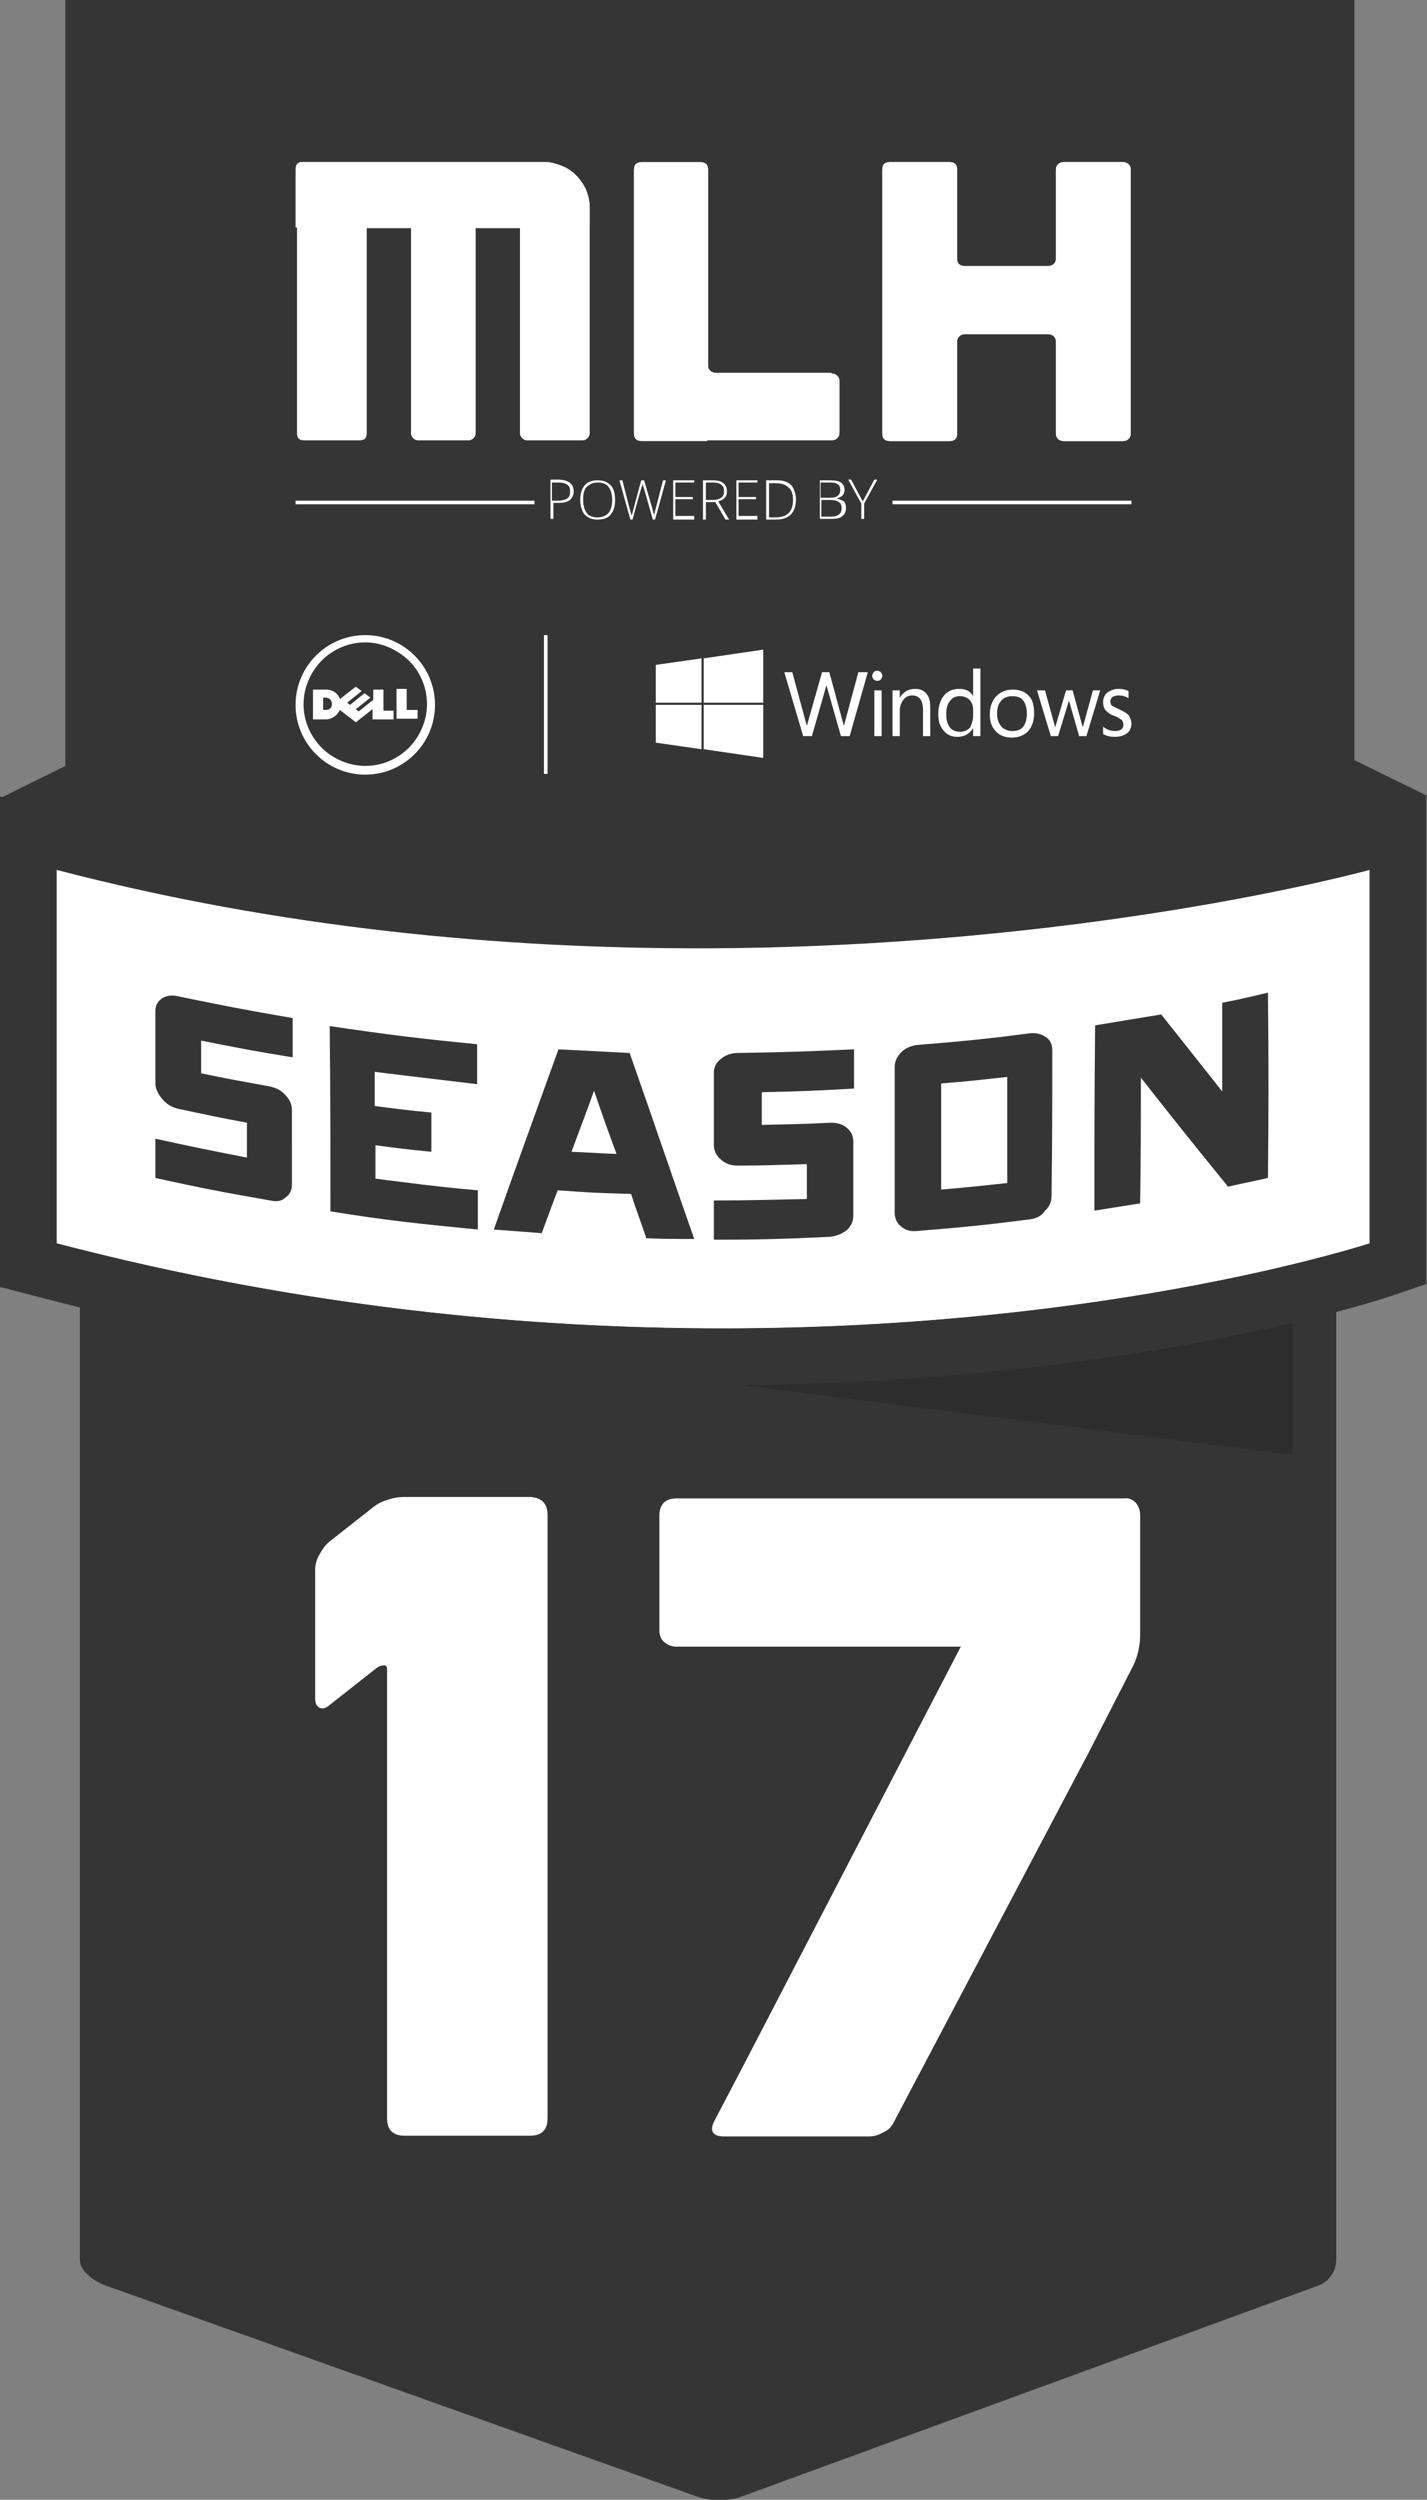 <svg id="Layer_1" xmlns="http://www.w3.org/2000/svg" xmlns:xlink="http://www.w3.org/1999/xlink" viewBox="-621 549 196.5 344"><rect x="-621" y="549" width="196.5" height="344" fill="#808080" stroke="none"/><style>.st0{fill:#353535}.st1,.st2{enable-background:new}.st1{display:none;opacity:8e-2}.st2{opacity:.42;fill:#232323}.st3{display:none}.st4{display:inline}.st5{fill:#fff}.st6{display:none;fill:#cea600}.st7{clip-path:url(#SVGID_2_)}</style><path class="st0" d="M-610 682.7c0-1.3 2.6-1.7 4.5-1.7h166.2c1.9 0 2.3.4 2.3 1.7V860c0 1.3-.8 2.9-2.4 3.5l-79.6 29.1c-1.6.6-4.2.6-5.9 0l-81.6-29.1c-1.7-.6-3.5-2.1-3.5-3.4V682.7z"/><path class="st1" d="M-601.7 738.4s80.7 17 157.8-.1v-8.8s-71 14.2-157.8.1v8.8z"/><path class="st2" d="M-443 749.2v-20.3h-160.9z"/><g class="st3"><g class="st4"><path class="st5" d="M-589.7 849.8v-87.5h-10.6v-37h50.2v124.5z"/><path d="M-556.8 732v111.2H-583v-87.5h-10.6V732h36.8m13.4-13.4H-607V769h10.7v87.6h52.9v-138z"/><path class="st5" d="M-537.3 849.6l36.9-87.8h-42.7v-37h101.4l-55 124.8z"/><path d="M-451.9 731.4L-501 842.9h-26.2l36.9-87.8h-46.1v-23.7h84.5m20.4-13.3h-118.3v50.5h39.4l-29.1 69.3-7.8 18.5h55l3.5-8 49.1-111.5 8.2-18.8z"/></g></g><path class="st5" d="M-432.4 720.1s-79.9 26.4-180.8 0v-51.4c93 24.2 180.8 0 180.8 0v51.4z"/><path class="st0" d="M-432.4 668.7v51.4s-35.5 11.7-89.1 11.7c-26.8 0-58.1-2.9-91.7-11.7v-51.4c31 8.1 61.4 10.8 88.2 10.8 53.6 0 92.6-10.8 92.6-10.8m7.8-10.2l-9.9 2.7c-.4.1-38.8 10.5-90.5 10.5-30.4 0-59.5-3.5-86.3-10.5l-9.7-2.6v67.5l5.8 1.5c30.4 8 61.9 12 93.7 12 54.2 0 90.1-11.6 91.6-12.1l5.3-1.8v-67.2z"/><path class="st0" d="M-424.5 658.5l-10-4.9v-105H-612v105.8l-9.1 4.5 9.1 6.4v.1h.2l.6.4v-.4h3.1s85.3 25.6 172.4.4h1.3v-.4h.1l9.8-6.9z"/><g class="st3"><g class="st4"><path class="st5" d="M-550.9 651.1h-.5v-20.8h.5zm-16-19.7c-2.5 0-4.8 1-6.5 2.7-1.7 1.6-2.7 3.9-2.7 6.4 0 2.5 1 4.8 2.7 6.4 1.7 1.6 4 2.7 6.5 2.7s4.8-1 6.5-2.7c1.7-1.6 2.7-3.9 2.7-6.4 0-2.5-1-4.8-2.7-6.4-1.7-1.7-4-2.7-6.5-2.7m0-1.1c5.7 0 10.3 4.6 10.3 10.2s-4.6 10.2-10.3 10.2c-5.7 0-10.3-4.6-10.3-10.2-.1-5.6 4.6-10.2 10.3-10.2m-7.3 3"/><path class="st5" d="M-571.8 640.4c0-.6-.4-.9-1-.9h-.3v1.9h.3c.5 0 1-.3 1-1zm6.1.7l-2.6 2-2.3-1.8c-.3.8-1.1 1.4-2.1 1.4h-2v-4.4h2c1 0 1.8.7 2.1 1.4l2.3-1.8.9.7-2.1 1.7.4.3 2.1-1.7.9.7-2.1 1.7.4.3 2.1-1.7v-1.5h1.6v3.1h1.5v1.3h-3.1v-1.7zm5.1.3h1.5v1.3h-3.1v-4.4h1.6v3.1zM-546 635.4l6.3-.9v6h-6.3m7-6.1l8.4-1.2v7.3h-8.4m-7 .7h6.3v6l-6.3-.8m7-5.1h8.4v7.2l-8.4-1.2m13.7-11h1.1c.6 2 1.1 4 1.7 6 .1.4.2.8.3 1.3.6-2.4 1.4-4.8 2-7.3h.9c.5 1.7.9 3.5 1.4 5.2.2.7.4 1.4.5 2.1.5-2.4 1.3-4.8 1.9-7.3h1.1c-.8 2.8-1.6 5.5-2.3 8.3h-1.3c-.6-2-1.1-4-1.7-6-.1-.3-.1-.7-.2-1 0 .3-.1.6-.2.9-.6 2-1.2 4-1.7 6.1h-1.1c-.8-2.8-1.6-5.5-2.4-8.3m11.4.1c0-.3.4-.6.7-.5.3.1.6.4.5.7 0 .3-.4.6-.7.5-.3 0-.5-.3-.5-.5m.1 2h.9v6h-.9m3.5-5c.5-1 1.8-1.4 2.8-1 .8.3 1.1 1.2 1.1 2v3.9h-.9v-3.8c0-.6-.3-1.4-1-1.5-1-.3-2 .6-2 1.6v3.7h-.9v-6h.9v1.1m9.6-3.8h.9v8.8h-.9v-1c-.7 1.2-2.5 1.5-3.6.6-.7-.6-1-1.7-.9-2.6 0-1 .3-2 1.1-2.6 1-.8 2.8-.8 3.4.4v-3.6m-2 3.5c-.8.1-1.3.8-1.4 1.5-.2.9-.2 1.8.4 2.6.6.8 1.9.8 2.5.1.4-.4.5-1.1.6-1.7 0-.6.1-1.3-.4-1.9-.4-.5-1.1-.7-1.7-.6m6.7-.8c.8-.1 1.8.1 2.4.7.7.7.9 1.7.9 2.6 0 .8-.3 1.7-.9 2.3-1.3 1.2-3.7.9-4.5-.7-.6-1.3-.5-3.2.7-4.2.3-.4.8-.6 1.4-.7m-.2.8c-1.4.4-1.6 2.2-1.2 3.4.3 1.1 1.7 1.5 2.7 1 .7-.3 1-1 1-1.7.1-.8 0-1.7-.6-2.3-.5-.4-1.3-.6-1.9-.4m3.9-.7h1c.4 1.4.8 2.8 1.2 4.3.1.3.1.5.1.8.4-1.7 1-3.4 1.5-5.1h.9c.4 1.7 1 3.4 1.3 5.1.4-1.7.9-3.4 1.3-5.1h1l-1.8 6h-1c-.4-1.6-1-3.2-1.3-4.8-.4 1.6-1 3.2-1.5 4.8h-.9c-.7-2-1.3-4-1.8-6m10.6-.1c.6 0 1.2 0 1.8.2.2.3 0 .7.1 1-.7-.4-1.6-.7-2.3-.3-.5.3-.5 1.1 0 1.3.7.4 1.6.6 2.2 1.1.7.6.5 1.9-.3 2.4-1 .6-2.2.5-3.2.1v-1.1c.7.5 1.7.8 2.6.5.5-.2.5-1 .1-1.3-.7-.5-1.6-.6-2.2-1.2-.6-.6-.5-1.7.2-2.2.1-.3.6-.4 1-.5m6.6-2.3h.3v8.5h-.9v-7.1c-.6.4-1.2.8-1.9 1v-.9c.9-.5 1.7-1 2.5-1.5m3.8-.1c.8-.1 1.7.2 2.2.9.7 1 .8 2.2.8 3.4 0 1.2-.2 2.5-.9 3.5-.7.9-2.2 1.2-3.2.5-.8-.6-1.1-1.5-1.2-2.4-.2-1.3-.1-2.8.3-4 .3-1 1-1.7 2-1.9m-.1.9c-.8.3-1.1 1.3-1.2 2.1-.1 1.1-.2 2.3.1 3.4.1.5.4 1.1 1 1.4.6.3 1.4 0 1.8-.6.5-.9.5-1.9.5-2.9s-.1-2-.6-2.9c-.4-.5-1.1-.7-1.6-.5"/></g><g class="st4"><path class="st5" d="M-542.6 579c.7.3 1.4.7 1.9 1.3.5.5 1 1.1 1.3 1.9.3.7.5 1.5.5 2.3V614c0 .3-.1.5-.3.7s-.4.3-.7.3h-7.2c-.3 0-.5-.1-.7-.3s-.3-.4-.3-.7v-26.9h-5.8v26.8c0 .3-.1.5-.3.7-.2.2-.4.3-.7.3h-6.5c-.3 0-.5-.1-.7-.3-.2-.2-.3-.4-.3-.7v-26.8h-5.8v26.8c0 .6-.3 1-1 1h-7.2c-.7 0-1-.3-1-1v-34.4c0-.6.3-1 1-1h31.3c1 0 1.8.2 2.5.5z"/><path class="st5" d="M-542.6 579c.7.3 1.4.7 1.9 1.3.5.5 1 1.1 1.3 1.9.3.7.5 1.5.5 2.3v2.6h-29.2l-9.1-.1v-7.6c0-.6.3-1 1-1h31.3c.8.1 1.6.3 2.3.6zm35.2 27.1c.3 0 .5.1.7.3.2.2.3.4.3.7v6.9c0 .3-.1.5-.3.7-.2.2-.4.3-.7.3h-24.7c-.7 0-1-.3-1-1v-34.5c0-.7.3-1 1-1h7.6c.7 0 1 .3 1 1v25.6c0 .3.1.5.3.7s.4.3.7.3h15.1z"/><path class="st5" d="M-523.5 614.9h-8.6c-.7 0-1-.3-1-1v-34.4c0-.7.3-1 1-1h7.6c.7 0 1 .3 1 1v35.4zM-469.3 578.5c.3 0 .5.1.7.3s.3.4.3.7V614c0 .3-.1.5-.3.7s-.5.3-.7.3h-7.7c-.3 0-.5-.1-.7-.3-.2-.2-.3-.4-.3-.7v-12c0-.3-.1-.5-.3-.7-.2-.2-.4-.3-.7-.3h-10.8c-.3 0-.5.1-.7.3s-.3.4-.3.7v12c0 .7-.4 1-1.1 1h-7.6c-.7 0-1.1-.3-1.1-1v-34.5c0-.7.4-1 1.1-1h7.6c.7 0 1.1.3 1.1 1v11.7c0 .7.4 1 1.1 1h10.8c.3 0 .5-.1.7-.3.2-.2.3-.4.3-.7v-11.7c0-.3.1-.5.3-.7.2-.2.5-.3.7-.3h7.6z"/><path class="st5" d="M-490.9 602v12c0 .7-.4 1-1.1 1h-7.6c-.7 0-1.1-.3-1.1-1v-34.5c0-.7.4-1 1.1-1h7.6c.7 0 1.1.3 1.1 1V602zm21.6-23.5c.3 0 .5.1.7.3s.3.4.3.7V614c0 .3-.1.5-.3.7s-.5.3-.7.3h-7.7c-.3 0-.5-.1-.7-.3-.2-.2-.3-.4-.3-.7v-34.5c0-.3.1-.5.3-.7.2-.2.5-.3.7-.3h7.7z"/></g><g class="st4"><path class="st5" d="M-541 621.5c0 .5-.2.9-.5 1.1-.4.3-.8.4-1.5.4h-.8v2.1h-.4V620h1.3c1.3 0 1.9.5 1.9 1.5zm-2.8 1.2h.8c.6 0 1-.1 1.2-.3.3-.2.4-.5.4-.9s-.1-.7-.4-.9c-.2-.2-.6-.3-1.1-.3h-.8l-.1 2.4zm8.2-.1c0 .8-.2 1.5-.6 1.9-.4.5-1 .7-1.7.7s-1.3-.2-1.7-.7c-.4-.5-.6-1.1-.6-1.9 0-.8.2-1.5.6-1.9.4-.5 1-.7 1.7-.7s1.3.2 1.7.7c.4.4.6 1.1.6 1.9zm-4.2 0c0 .7.2 1.3.5 1.7.3.4.8.6 1.4.6.6 0 1.1-.2 1.4-.6.3-.4.5-1 .5-1.7s-.2-1.3-.5-1.7c-.3-.4-.8-.6-1.4-.6-.6 0-1.1.2-1.4.6-.3.4-.5.9-.5 1.7zm9.4 2.5h-.3l-1.1-3.9c-.1-.3-.2-.6-.2-.8 0 .2-.1.4-.2.7-.1.3-.4 1.6-1.1 4h-.3l-1.4-5.1h.4l.9 3.3c0 .1.1.3.1.4 0 .1.1.2.1.3s0 .2.1.3c0 .1 0 .2.1.3.1-.3.2-.8.4-1.4l.9-3.1h.4l1 3.6c.1.4.2.7.3 1 0-.2.1-.3.1-.5s.4-1.5 1.1-4h.1l-1.4 4.9zm5.1 0h-2.8V620h2.8v.3h-2.4v1.9h2.3v.3h-2.3v2.2h2.4v.4zm1.5-2.2v2.2h-.4V620h1.2c.6 0 1.1.1 1.4.4.3.2.5.6.5 1.1 0 .3-.1.6-.3.9-.2.2-.5.4-.8.5l1.4 2.3h-.4l-1.3-2.2-1.3-.1zm0-.3h1c.4 0 .8-.1 1-.3s.4-.5.4-.9-.1-.7-.3-.8c-.2-.2-.6-.3-1.1-.3h-.8v2.3h-.2zm6.7 2.5h-2.8V620h2.8v.3h-2.4v1.9h2.3v.3h-2.3v2.2h2.4v.4zm5.1-2.6c0 .9-.2 1.5-.7 1.9-.4.4-1.1.7-2 .7h-1.2V620h1.4c.8 0 1.4.2 1.9.6.4.5.6 1.1.6 1.9zm-.4 0c0-.7-.2-1.3-.6-1.7-.4-.4-.9-.6-1.6-.6h-.9v4.5h.8c1.5.1 2.3-.6 2.3-2.2zm3.4-2.5h1.4c.6 0 1.1.1 1.4.3.3.2.4.5.4 1 0 .3-.1.5-.3.7-.2.2-.4.3-.8.4.4.1.7.2.9.4s.3.5.3.8c0 .5-.2.8-.5 1.1-.3.3-.8.4-1.3.4h-1.5V620zm.4 2.3h1.1c.5 0 .8-.1 1-.2.2-.2.3-.4.3-.7 0-.3-.1-.6-.4-.7-.2-.2-.6-.2-1.1-.2h-1v1.8h.1zm0 .3v2.2h1.2c.9 0 1.4-.4 1.4-1.2 0-.7-.5-1.1-1.5-1.1l-1.1.1zm5.3.2l1.5-2.8h.4l-1.7 3.1v2h-.4v-1.9l-1.7-3.2h.4l1.5 2.8zM-499.4 622.1h31.1v1.5h-31.1zm-77.9 0h31.1v1.5h-31.1z"/></g></g><path class="st6" d="M-565.3 846.7c-3.7 0-6.2-2.5-6.2-6.2v-55.4l-1.8 1.4c-1.3 1-2.5 1.3-3.3 1.3-.8 0-1.6-.2-2.3-.6-.8-.4-2.5-1.7-2.5-4.7V765c0-1.3.3-2.6 1-3.9.6-1.1 1.4-2.1 2.2-2.8l6.2-4.8c.9-.7 2-1.3 3.3-1.7 1.1-.4 2.3-.5 3.3-.5h17.4c3.7 0 6.2 2.5 6.2 6.2v83c0 3.7-2.5 6.2-6.2 6.2h-17.3z"/><path class="st5" d="M-545.6 757.5v83c0 1.6-.8 2.4-2.4 2.4h-17.3c-1.6 0-2.4-.8-2.4-2.4v-61.9c0-.3-.2-.5-.6-.4-.4 0-.8.3-1.3.7l-6.1 4.8c-.5.4-.9.5-1.3.3s-.6-.6-.6-1.3V765c0-.7.2-1.4.6-2.1.4-.7.8-1.3 1.3-1.7l6.1-4.8c.5-.4 1.2-.8 2-1 .8-.3 1.6-.4 2.3-.4h17.3c1.6.1 2.4.9 2.4 2.5z"/><path class="st6" d="M-521.3 846.7c-2.6 0-4-1.2-4.7-2.2-.5-.8-1.3-2.6-.2-5.1l.1-.1 4.3-8.3 26.8-51.6h-32.8c-1.6 0-3.1-.6-4.3-1.7-1.2-1.1-1.9-2.7-1.9-4.4v-15.8c0-3.7 2.5-6.2 6.2-6.2h61.6c1.7 0 3.3.7 4.4 1.9l.1.1c1 1.2 1.6 2.6 1.6 4.2v16.6c0 1-.1 2.1-.4 3.2-.3 1.1-.7 2.1-1.2 3l-6 11.6-24.8 47.1-2 3.7c-.6 1.3-1.6 2.3-2.9 3.1-1.2.7-2.6 1.1-3.9 1.1h-20v-.2z"/><path class="st5" d="M-464.6 755.8c.4.5.6 1 .6 1.7v16.6c0 .7-.1 1.4-.3 2.3-.2.8-.5 1.6-.8 2.1l-6 11.7-24.8 47-2 3.8c-.3.6-.7 1.1-1.4 1.4-.7.4-1.3.6-2 .6h-20c-1.5 0-2-.7-1.4-2l4.3-8.2 29.7-57.2h-39.1c-.7 0-1.2-.2-1.7-.6s-.7-1-.7-1.6v-15.8c0-1.6.8-2.4 2.4-2.4h61.6c.7-.1 1.2.2 1.6.6z"/><g><path class="st0" d="M-583.8 714.2c-6.3-1.1-9.5-1.7-15.8-3.1v-5.4c5 1.1 7.5 1.6 12.6 2.6v-4.8c-3.8-.7-5.6-1.1-9.4-1.9-.9-.2-1.6-.6-2.2-1.3-.6-.7-1-1.4-1-2.2v-10c0-.7.3-1.3.9-1.7.6-.4 1.4-.5 2.2-.3 6.3 1.3 9.4 1.9 15.8 3v5.4c-5-.8-7.6-1.3-12.6-2.3v4.5c3.8.8 5.6 1.1 9.4 1.8.9.2 1.6.5 2.2 1.2.6.6.9 1.3.9 2.1V712c0 .8-.3 1.4-.9 1.8-.5.5-1.2.6-2.1.4zm14.4-17.7v4.7c3.1.4 4.6.6 7.8.9v5.4c-3.1-.3-4.7-.5-7.7-.9v4.6c5.6.7 8.4 1.1 14.1 1.6v5.4c-8.1-.8-12.2-1.2-20.3-2.5 0-10.2 0-15.3-.1-25.5 8.1 1.2 12.2 1.7 20.3 2.5v5.5c-5.7-.7-8.5-1-14.1-1.7zm37.4 22.9c-.8-2.4-1.3-3.6-2.1-6.1-4-.1-6.1-.2-10.1-.5-.9 2.3-1.3 3.5-2.2 5.9-2.6-.2-4-.3-6.6-.5 3.5-9.9 5.3-14.8 8.9-24.8 3.9.2 5.9.3 9.8.5 3 8.5 5.9 17.1 8.9 25.6-2.7 0-4 0-6.6-.1zm-7.2-20.3c-1.2 3.4-1.9 5.1-3.1 8.4 2.5.1 3.7.2 6.2.3-1.3-3.5-1.9-5.2-3.1-8.7zm32.5 20.1c-6.4.3-9.6.4-16 .4v-5.4c5.1 0 7.7-.1 12.8-.2v-4.8c-3.8.1-5.7.2-9.5.2-.9 0-1.6-.2-2.3-.8-.6-.5-1-1.2-1-2v-10c0-.7.3-1.4 1-1.9.6-.5 1.4-.8 2.3-.8 6.4-.1 9.6-.2 16-.5v5.4c-5.1.3-7.6.4-12.7.5v4.5c3.8-.1 5.7-.1 9.5-.3.9 0 1.6.2 2.2.7s.9 1.1.9 1.9v10.2c0 .8-.3 1.4-.9 2-.7.5-1.4.8-2.3.9zm27.5-2.4c-6.2.8-9.3 1.1-15.5 1.6-.9.1-1.6-.1-2.2-.6s-.9-1.1-.9-1.9v-20.1c0-.7.3-1.4.9-2 .6-.6 1.4-.9 2.2-1 6.2-.5 9.3-.8 15.5-1.6.9-.1 1.6.1 2.2.5.6.4.9 1 .9 1.8 0 8 0 12.1-.1 20.1 0 .8-.3 1.5-.9 2-.4.7-1.2 1.1-2.1 1.2zm-12.2-4.1c3.6-.3 5.4-.5 9.1-.9v-14.6c-3.6.4-5.4.6-9.1.9v14.6zm45-1.6c-2.2.5-3.3.7-5.5 1.2-4.8-5.9-7.2-8.9-12-15 0 6.9 0 10.4-.1 17.3-2.5.4-3.8.6-6.3 1 0-10.2 0-15.3.1-25.5 3.6-.6 5.5-.9 9.1-1.5 3.4 4.3 5.1 6.4 8.4 10.6V687c2.5-.5 3.8-.8 6.3-1.4.1 10.2.1 15.3 0 25.5z"/></g><g><defs><path id="SVGID_1_" d="M-580.3 571.3h115.1v85.4h-115.1z"/></defs><clipPath id="SVGID_2_"><use xlink:href="#SVGID_1_" overflow="visible"/></clipPath><g class="st7"><path class="st5" d="M-543.7 571.8c.8.3 1.5.8 2 1.3.6.6 1 1.2 1.4 2 .3.8.5 1.6.5 2.4v31.1c0 .3-.1.5-.3.7-.2.2-.4.3-.7.3h-7.6c-.3 0-.5-.1-.7-.3-.2-.2-.3-.4-.3-.7v-28.3h-6.1v28.3c0 .3-.1.5-.3.7-.2.2-.4.3-.7.3h-6.9c-.3 0-.5-.1-.7-.3-.2-.2-.3-.4-.3-.7v-28.3h-6.1v28.3c0 .7-.3 1-1 1h-7.6c-.7 0-1-.3-1-1v-36.4c0-.7.3-1 1-1h33.1c.7.1 1.5.3 2.3.6z"/><path class="st5" d="M-543.7 571.8c.8.3 1.5.8 2 1.3.6.6 1 1.2 1.4 2 .3.8.5 1.6.5 2.4v2.8l-9.7.1h-21.1l-9.7-.1v-8c0-.7.3-1 1-1h33.1c.9 0 1.7.2 2.5.5zm37.2 28.6c.3 0 .6.1.8.3.2.2.3.4.3.7v7.2c0 .3-.1.5-.3.7-.2.2-.4.3-.8.3h-26.1c-.7 0-1.1-.3-1.1-1v-36.3c0-.7.4-1 1.1-1h8c.7 0 1.1.3 1.1 1v27c0 .3.1.5.3.7.2.2.5.3.8.3h15.9z"/><path class="st5" d="M-523.6 609.7h-9c-.7 0-1.1-.3-1.1-1v-36.3c0-.7.4-1 1.1-1h8c.7 0 1.1.3 1.1 1v27c0 .3-.1 10.3-.1 10.3zM-466.4 571.3c.3 0 .6.1.8.3.2.2.3.4.3.7v36.4c0 .3-.1.5-.3.7-.2.2-.5.3-.8.3h-8.1c-.3 0-.6-.1-.8-.3-.2-.2-.3-.4-.3-.7V596c0-.3-.1-.5-.3-.7-.2-.2-.4-.3-.8-.3h-11.4c-.3 0-.6.1-.8.3-.2.2-.3.4-.3.7v12.7c0 .7-.4 1-1.1 1h-8.1c-.7 0-1.1-.3-1.1-1v-36.4c0-.7.4-1 1.1-1h8.1c.7 0 1.1.3 1.1 1v12.3c0 .7.4 1 1.1 1h11.4c.3 0 .6-.1.8-.3.2-.2.3-.4.3-.7v-12.3c0-.3.1-.5.3-.7.2-.2.5-.3.8-.3h8.1z"/><path class="st5" d="M-489.2 596v12.7c0 .7-.4 1-1.1 1h-8.1c-.7 0-1.1-.3-1.1-1v-36.4c0-.7.4-1 1.1-1h8.1c.7 0 1.1.3 1.1 1V596zm22.8-24.7c.3 0 .6.1.8.3.2.2.3.4.3.7v36.4c0 .3-.1.5-.3.7-.2.2-.5.3-.8.3h-8.1c-.3 0-.6-.1-.8-.3-.2-.2-.3-.4-.3-.7v-36.4c0-.3.1-.5.3-.7.2-.2.5-.3.8-.3h8.1zM-542 616.6c0 .5-.2.9-.5 1.2-.4.3-.9.4-1.5.4h-.8v2.2h-.4V615h1.3c1.2.1 1.9.6 1.9 1.6zm-2.9 1.3h.7c.6 0 1-.1 1.3-.3.3-.2.4-.5.4-1 0-.4-.1-.7-.4-.9-.3-.2-.7-.3-1.2-.3h-.9v2.5zm8.6-.1c0 .9-.2 1.5-.6 2-.4.5-1 .7-1.8.7s-1.3-.2-1.8-.7c-.4-.5-.6-1.2-.6-2 0-.9.2-1.5.6-2 .4-.5 1-.7 1.8-.7s1.3.2 1.8.7c.4.4.6 1.1.6 2zm-4.4 0c0 .8.2 1.4.5 1.8.3.4.8.6 1.5.6.6 0 1.1-.2 1.5-.6.3-.4.5-1 .5-1.8s-.2-1.4-.5-1.8c-.3-.4-.8-.6-1.5-.6-.6 0-1.1.2-1.5.6-.4.4-.5 1-.5 1.8zm9.9 2.7h-.3l-1.2-4.2c-.1-.3-.2-.6-.2-.8 0 .2-.1.5-.2.7-.1.3-.5 1.7-1.2 4.3h-.3l-1.5-5.4h.4l.9 3.5c0 .1.1.3.1.4 0 .1.1.2.1.3 0 .1 0 .2.1.3 0 .1 0 .2.1.3.1-.3.2-.8.4-1.5l.9-3.3h.4l1.1 3.8c.1.4.2.8.3 1 0-.2.1-.4.1-.6.1-.2.4-1.6 1.1-4.2h.4l-1.5 5.4zm5.4 0h-2.9v-5.4h2.9v.3h-2.6v2h2.4v.3h-2.4v2.3h2.6v.5zm1.6-2.4v2.4h-.4v-5.4h1.3c.7 0 1.2.1 1.5.4.3.2.5.6.5 1.1 0 .4-.1.7-.3.9-.2.2-.5.4-.9.5l1.5 2.5h-.5l-1.4-2.4h-1.3zm0-.3h1c.5 0 .8-.1 1.1-.3.3-.2.4-.5.4-.9s-.1-.7-.4-.9c-.2-.2-.6-.3-1.2-.3h-.9v2.4zm7.1 2.7h-2.9v-5.4h2.9v.3h-2.6v2h2.4v.3h-2.4v2.3h2.6v.5zm5.3-2.8c0 .9-.2 1.6-.7 2.1-.5.5-1.2.7-2.1.7h-1.3v-5.4h1.5c.9 0 1.5.2 2 .7.3.4.6 1.1.6 1.9zm-.4.1c0-.8-.2-1.4-.6-1.7-.4-.4-1-.6-1.7-.6h-1v4.7h.9c1.6 0 2.4-.8 2.4-2.4zm3.6-2.7h1.5c.7 0 1.2.1 1.5.3.3.2.5.6.5 1 0 .3-.1.6-.3.8-.2.2-.5.3-.8.4.4.1.7.2 1 .4.2.2.3.5.3.9 0 .5-.2.9-.5 1.1-.3.3-.8.4-1.4.4h-1.7v-5.3zm.3 2.4h1.2c.5 0 .9-.1 1.1-.3.2-.2.3-.4.3-.8s-.1-.6-.4-.8c-.3-.2-.6-.2-1.2-.2h-1.1v2.1zm0 .3v2.3h1.3c1 0 1.5-.4 1.5-1.2 0-.7-.5-1.1-1.6-1.1h-1.2zm5.7.2l1.6-3h.4l-1.8 3.3v2.1h-.4v-2.1l-1.8-3.3h.4l1.6 3zM-498.1 617.9h32.9v.5h-32.9zm-82.2 0h32.9v.5h-32.9z"/><g><path class="st5" d="M-570.7 637.4c-2.4 0-4.5 1-6 2.5s-2.5 3.7-2.5 6c0 2.4 1 4.5 2.5 6s3.7 2.5 6 2.5c2.4 0 4.5-1 6-2.5s2.5-3.7 2.5-6c0-2.4-1-4.5-2.5-6-1.6-1.5-3.7-2.5-6-2.5m0-1c5.3 0 9.6 4.3 9.6 9.6s-4.3 9.6-9.6 9.6-9.6-4.3-9.6-9.6 4.3-9.6 9.6-9.6m-6.8 2.8"/><path class="st5" d="M-575.3 645.9c0-.6-.4-.9-.9-.9h-.3v1.7h.3c.5 0 .9-.2.9-.8m5.7.6l-2.4 1.9-2.2-1.7c-.3.7-1.1 1.3-1.9 1.3h-1.8v-4.1h1.8c1 0 1.7.6 1.9 1.3l2.2-1.7.8.6-2 1.6.4.3 2-1.6.8.6-2 1.6.4.3 2-1.6v-1.4h1.4v2.9h1.4v1.2h-2.9v-1.5zm4.7.2h1.4v1.2h-2.9v-4.1h1.4v2.9zm18.8-10.3h.5v19.1h-.5zM-524.1 645.7h8.2v-7.3l-8.2 1.2zm-.3 0v-6.1l-6.3.9v5.2zm0 .3h-6.3v5.2l6.3.9zm.3 0v6.1l8.2 1.2V646zM-499.5 642c0 .2-.1.3-.2.5-.1.1-.3.2-.5.2s-.3-.1-.5-.2c-.1-.1-.2-.3-.2-.5s.1-.3.2-.5c.1-.1.3-.2.5-.2s.3.1.5.2c.1.2.2.3.2.5zM-501.5 641.5l-2.5 8.8h-1.2l-2-7-2 7h-1.2l-2.6-8.8h1.1l2 7.4 2.1-7.4h1l2 7.4 2-7.4h1.3zm1.9 8.8h-1V644h1v6.3zm6.7 0h-1v-3.6c0-1.3-.5-2-1.5-2-.5 0-.9.2-1.2.6-.3.4-.5.9-.5 1.4v3.6h-1V644h1v1c.5-.8 1.2-1.2 2.1-1.2.7 0 1.2.2 1.6.7.4.5.5 1.1.5 1.9v3.9zm6.9 0h-1v-1.1c-.5.8-1.2 1.2-2.2 1.2-.8 0-1.4-.3-1.9-.9-.5-.6-.7-1.3-.7-2.3 0-1 .3-1.9.8-2.5.5-.6 1.2-.9 2.1-.9.9 0 1.5.3 1.9 1V641h1v9.3zm-1-2.8v-.9c0-.5-.2-1-.5-1.3-.3-.3-.8-.5-1.3-.5-.6 0-1.1.2-1.4.7-.4.4-.5 1.1-.5 1.9 0 .7.2 1.3.5 1.7.3.4.8.6 1.4.6.6 0 1-.2 1.4-.6.2-.5.4-1 .4-1.6zm8.4-.3c0 1-.3 1.8-.8 2.4-.6.6-1.3.9-2.3.9-.9 0-1.7-.3-2.2-.9-.6-.6-.8-1.4-.8-2.3 0-1 .3-1.9.9-2.5.6-.6 1.3-.9 2.3-.9.9 0 1.7.3 2.2.9.5.5.7 1.3.7 2.4zm-1 0c0-.8-.2-1.4-.5-1.8-.3-.4-.8-.6-1.5-.6-.6 0-1.2.2-1.5.6-.4.4-.6 1-.6 1.8s.2 1.3.6 1.8c.4.4.9.6 1.5.6.7 0 1.2-.2 1.5-.6.3-.4.5-1 .5-1.8zm10.1-3.2l-1.9 6.3h-1l-1.4-4.9-1.5 4.9h-1l-1.9-6.3h1.1l1.4 5.1 1.5-5.1h.9l1.4 5.1 1.4-5.1h1zm4.3 4.6c0 .5-.2 1-.6 1.3-.4.3-1 .5-1.7.5-.6 0-1.1-.1-1.6-.4v-1c.5.4 1 .6 1.6.6.8 0 1.2-.3 1.2-.9 0-.2-.1-.4-.2-.6-.2-.1-.5-.4-1.1-.6-.6-.2-.9-.5-1.2-.8-.2-.3-.3-.6-.3-1.1 0-.5.2-1 .6-1.3.4-.3.9-.5 1.6-.5.5 0 .9.1 1.3.3v1c-.4-.3-.9-.4-1.4-.4-.3 0-.6.1-.8.2-.2.2-.3.4-.3.6 0 .3.1.5.2.6.2.1.5.3 1 .5.6.3 1 .5 1.3.8.3.5.4.8.4 1.2z"/></g></g></g></svg>